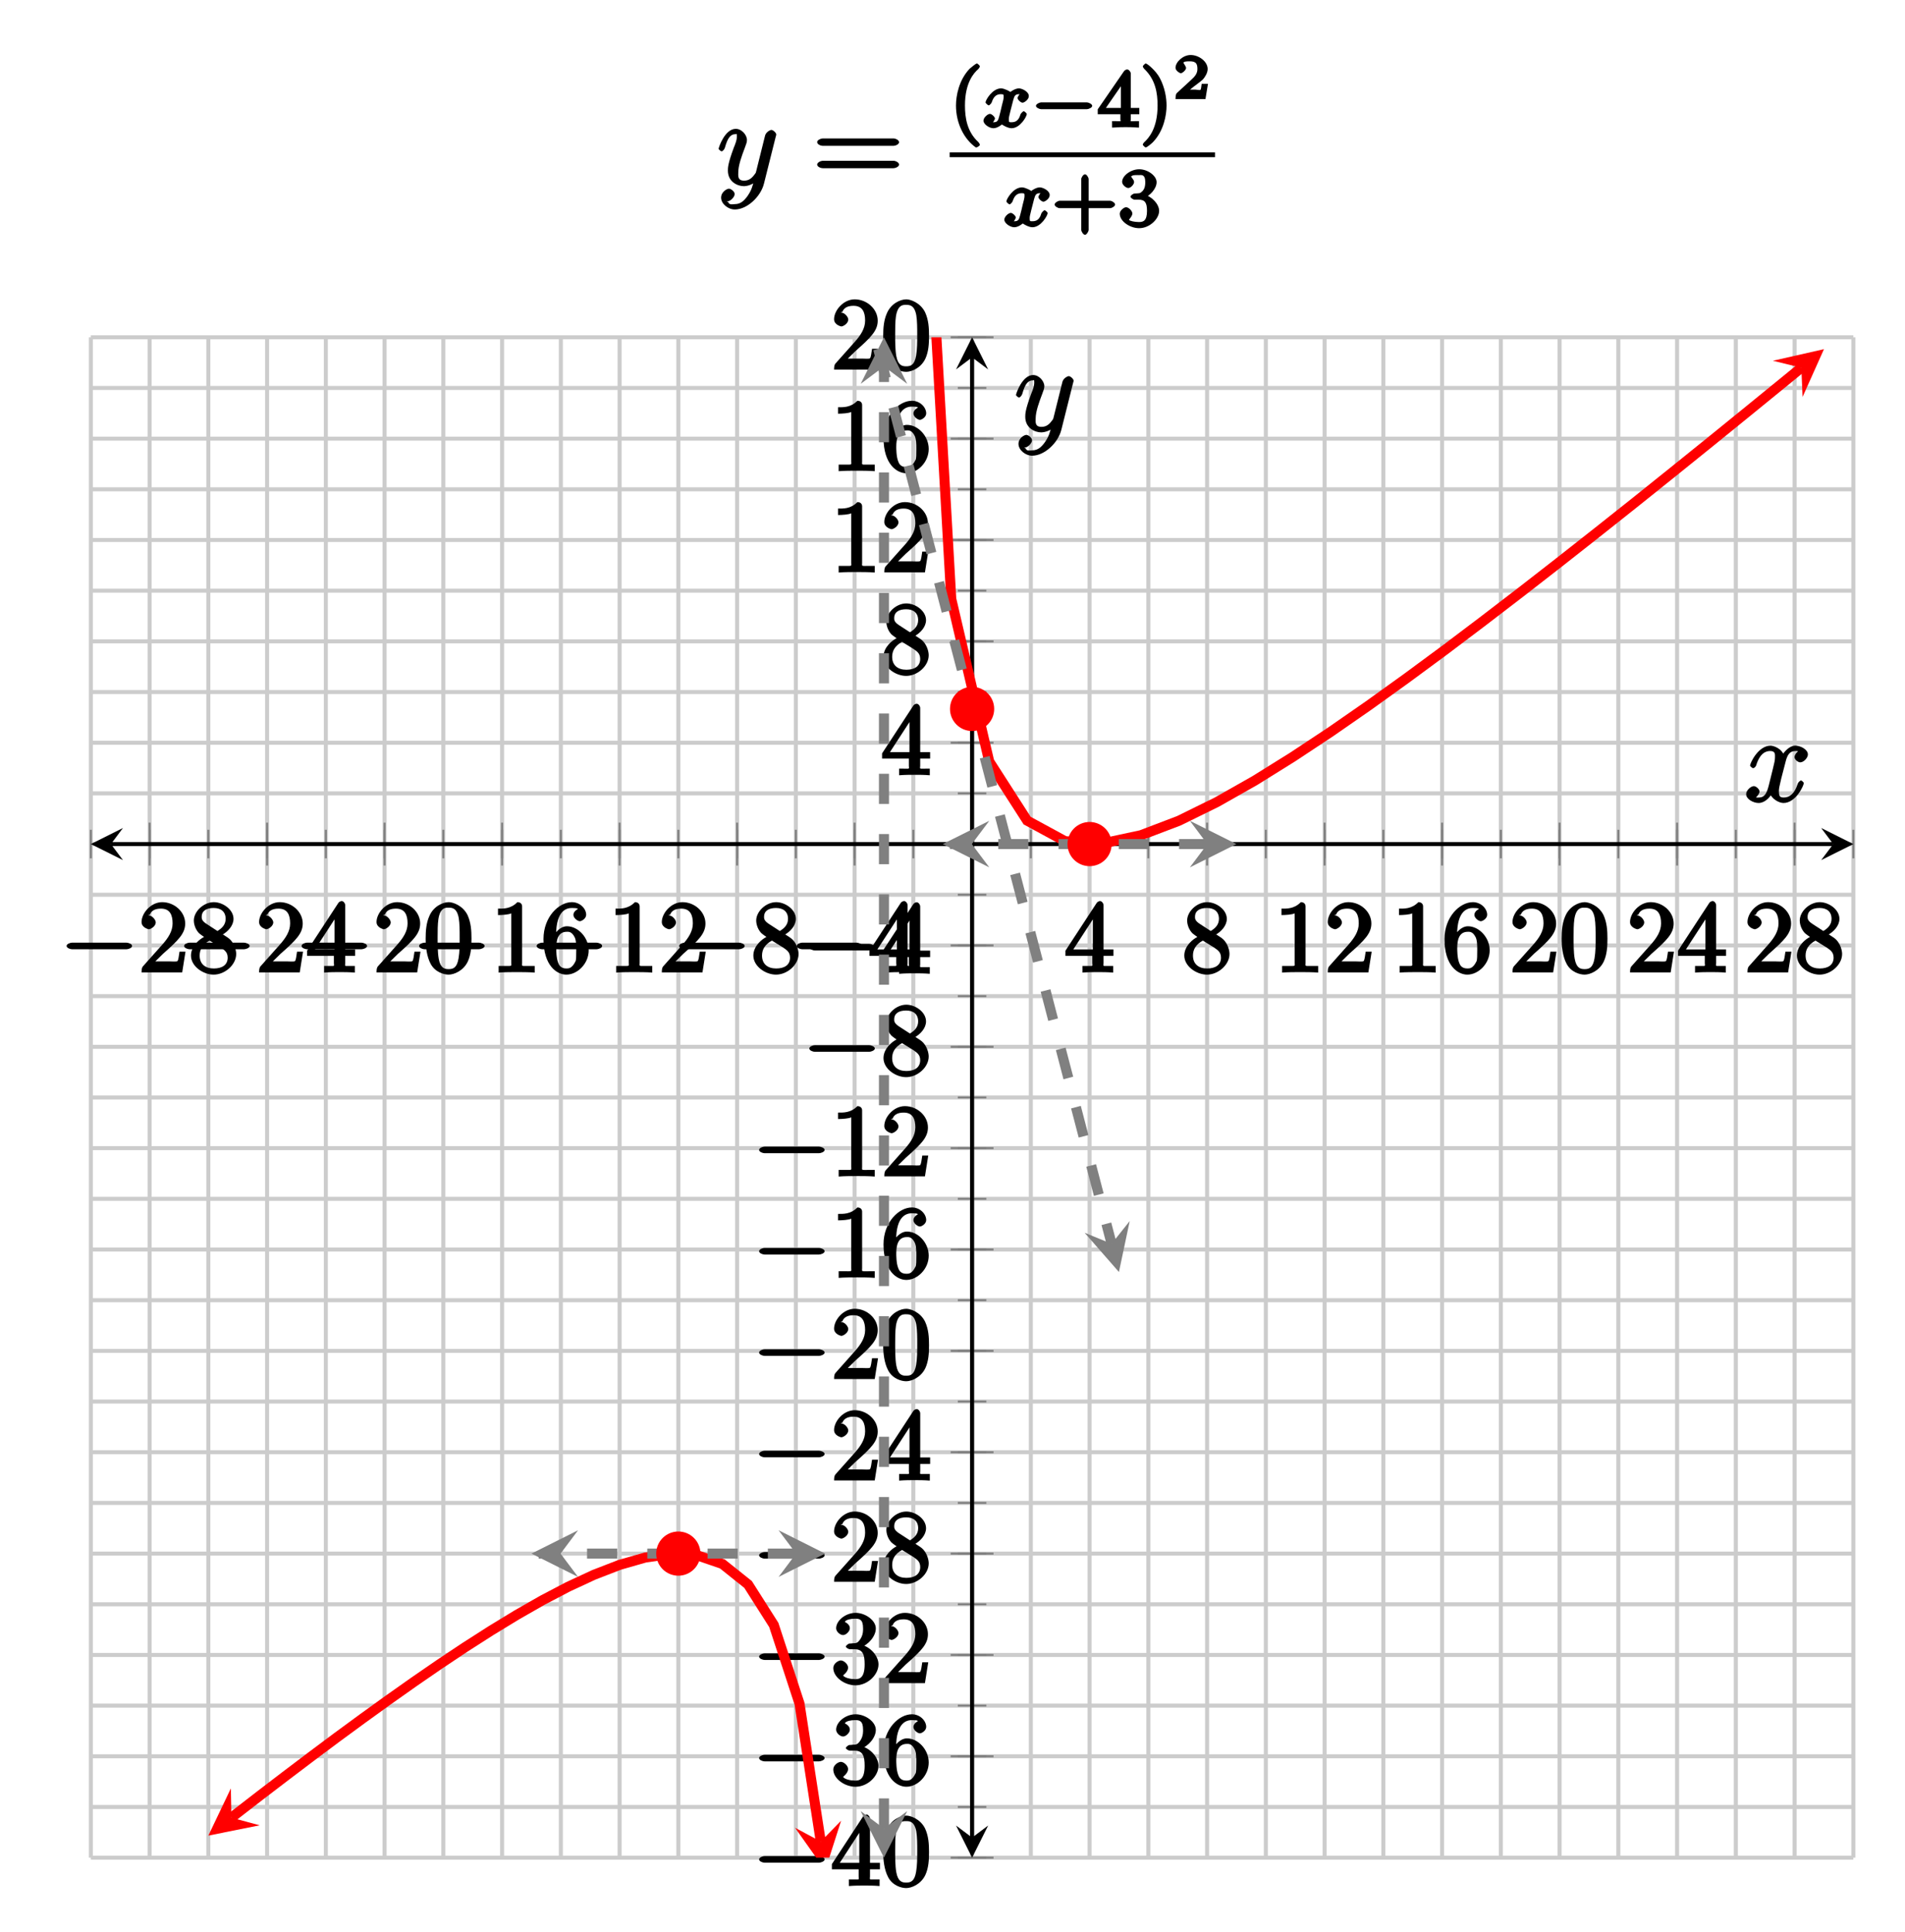<?xml version="1.0" encoding="UTF-8"?>
<svg xmlns="http://www.w3.org/2000/svg" xmlns:xlink="http://www.w3.org/1999/xlink" width="188.98pt" height="191.59pt" viewBox="0 0 188.98 191.59" version="1.1">
<defs>
<g>
<symbol overflow="visible" id="glyph0-0">
<path style="stroke:none;" d=""/>
</symbol>
<symbol overflow="visible" id="glyph0-1">
<path style="stroke:none;" d="M 6.562 -2.297 C 6.734 -2.297 7.125 -2.422 7.125 -2.625 C 7.125 -2.828 6.734 -2.953 6.562 -2.953 L 1.172 -2.953 C 1 -2.953 0.625 -2.828 0.625 -2.625 C 0.625 -2.422 1 -2.297 1.172 -2.297 Z M 6.562 -2.297 "/>
</symbol>
<symbol overflow="visible" id="glyph1-0">
<path style="stroke:none;" d=""/>
</symbol>
<symbol overflow="visible" id="glyph1-1">
<path style="stroke:none;" d="M 1.391 -0.812 L 2.438 -1.844 C 4 -3.219 4.641 -3.875 4.641 -4.859 C 4.641 -6 3.578 -6.969 2.359 -6.969 C 1.234 -6.969 0.312 -5.875 0.312 -5 C 0.312 -4.438 1 -4.281 1.031 -4.281 C 1.203 -4.281 1.719 -4.562 1.719 -4.969 C 1.719 -5.219 1.359 -5.656 1.016 -5.656 C 0.938 -5.656 0.922 -5.656 1.141 -5.734 C 1.281 -6.125 1.656 -6.328 2.234 -6.328 C 3.141 -6.328 3.391 -5.688 3.391 -4.859 C 3.391 -4.062 2.938 -3.406 2.391 -2.781 L 0.484 -0.641 C 0.375 -0.531 0.312 -0.406 0.312 0 L 4.344 0 L 4.672 -2.062 L 4.078 -2.062 C 4 -1.594 3.984 -1.281 3.875 -1.125 C 3.812 -1.047 3.281 -1.094 3.062 -1.094 L 1.266 -1.094 Z M 1.391 -0.812 "/>
</symbol>
<symbol overflow="visible" id="glyph1-2">
<path style="stroke:none;" d="M 1.75 -4.828 C 1.281 -5.141 1.297 -5.359 1.297 -5.516 C 1.297 -6.125 1.781 -6.391 2.484 -6.391 C 3.203 -6.391 3.672 -6.031 3.672 -5.312 C 3.672 -4.75 3.328 -4.391 2.859 -4.109 Z M 3.203 -3.656 C 3.922 -4.031 4.453 -4.656 4.453 -5.312 C 4.453 -6.234 3.406 -6.969 2.5 -6.969 C 1.5 -6.969 0.516 -6.062 0.516 -5.141 C 0.516 -4.953 0.578 -4.391 1 -3.922 C 1.109 -3.812 1.469 -3.562 1.531 -3.516 C 1.141 -3.328 0.234 -2.656 0.234 -1.672 C 0.234 -0.609 1.438 0.219 2.484 0.219 C 3.609 0.219 4.719 -0.766 4.719 -1.828 C 4.719 -2.188 4.562 -2.766 4.188 -3.188 C 4 -3.391 3.844 -3.484 3.406 -3.766 Z M 1.953 -3.234 L 3.188 -2.469 C 3.453 -2.266 3.875 -2.078 3.875 -1.469 C 3.875 -0.734 3.312 -0.391 2.5 -0.391 C 1.641 -0.391 1.094 -0.844 1.094 -1.672 C 1.094 -2.25 1.359 -2.766 2.078 -3.156 Z M 1.953 -3.234 "/>
</symbol>
<symbol overflow="visible" id="glyph1-3">
<path style="stroke:none;" d="M 2.75 -1.797 L 2.75 -0.938 C 2.75 -0.578 2.906 -0.641 2.172 -0.641 L 1.781 -0.641 L 1.781 0.016 C 2.375 -0.031 2.891 -0.031 3.312 -0.031 C 3.734 -0.031 4.25 -0.031 4.828 0.016 L 4.828 -0.641 L 4.453 -0.641 C 3.719 -0.641 3.875 -0.578 3.875 -0.938 L 3.875 -1.641 L 4.859 -1.641 L 4.859 -2.281 L 3.875 -2.281 L 3.875 -6.656 C 3.875 -6.844 3.703 -7.078 3.531 -7.078 C 3.453 -7.078 3.297 -7.031 3.203 -6.906 L 0.094 -2.156 L 0.094 -1.641 L 2.75 -1.641 Z M 2.984 -2.281 L 0.875 -2.281 L 3.109 -5.719 L 2.812 -5.828 L 2.812 -2.281 Z M 2.984 -2.281 "/>
</symbol>
<symbol overflow="visible" id="glyph1-4">
<path style="stroke:none;" d="M 4.75 -3.344 C 4.75 -4.141 4.703 -4.938 4.359 -5.688 C 3.891 -6.641 2.906 -6.969 2.5 -6.969 C 1.891 -6.969 0.984 -6.547 0.578 -5.609 C 0.266 -4.922 0.203 -4.141 0.203 -3.344 C 0.203 -2.609 0.297 -1.594 0.703 -0.844 C 1.141 -0.031 2 0.219 2.484 0.219 C 3.016 0.219 3.953 -0.156 4.391 -1.094 C 4.703 -1.781 4.75 -2.562 4.75 -3.344 Z M 2.484 -0.328 C 2.094 -0.328 1.672 -0.406 1.5 -1.359 C 1.391 -1.969 1.391 -2.875 1.391 -3.469 C 1.391 -4.109 1.391 -4.766 1.469 -5.297 C 1.656 -6.484 2.234 -6.422 2.484 -6.422 C 2.812 -6.422 3.297 -6.406 3.484 -5.406 C 3.578 -4.859 3.578 -4.094 3.578 -3.469 C 3.578 -2.719 3.578 -2.047 3.469 -1.406 C 3.312 -0.453 2.938 -0.328 2.484 -0.328 Z M 2.484 -0.328 "/>
</symbol>
<symbol overflow="visible" id="glyph1-5">
<path style="stroke:none;" d="M 3.094 -6.547 C 3.094 -6.781 2.938 -6.969 2.625 -6.969 C 1.953 -6.281 1.203 -6.328 0.703 -6.328 L 0.703 -5.688 C 1.094 -5.688 1.797 -5.734 2.016 -5.859 L 2.016 -0.953 C 2.016 -0.594 2.156 -0.641 1.266 -0.641 L 0.766 -0.641 L 0.766 0.016 C 1.297 -0.031 2.156 -0.031 2.562 -0.031 C 2.953 -0.031 3.828 -0.031 4.344 0.016 L 4.344 -0.641 L 3.859 -0.641 C 2.953 -0.641 3.094 -0.578 3.094 -0.953 Z M 3.094 -6.547 "/>
</symbol>
<symbol overflow="visible" id="glyph1-6">
<path style="stroke:none;" d="M 1.484 -3.422 L 1.484 -3.672 C 1.484 -6.188 2.547 -6.391 3.062 -6.391 C 3.297 -6.391 3.594 -6.375 3.625 -6.312 C 3.781 -6.312 3.203 -6.156 3.203 -5.703 C 3.203 -5.391 3.625 -5.078 3.844 -5.078 C 4 -5.078 4.469 -5.328 4.469 -5.719 C 4.469 -6.312 3.875 -6.969 3.047 -6.969 C 1.766 -6.969 0.234 -5.516 0.234 -3.312 C 0.234 -0.641 1.578 0.219 2.5 0.219 C 3.609 0.219 4.719 -0.875 4.719 -2.188 C 4.719 -3.453 3.672 -4.578 2.562 -4.578 C 1.891 -4.578 1.328 -3.906 1.141 -3.422 Z M 2.5 -0.391 C 1.875 -0.391 1.75 -0.812 1.688 -0.969 C 1.5 -1.438 1.5 -2.234 1.5 -2.406 C 1.5 -3.188 1.656 -4.031 2.547 -4.031 C 2.719 -4.031 3.047 -4.078 3.344 -3.453 L 3.297 -3.562 C 3.484 -3.203 3.484 -2.688 3.484 -2.203 C 3.484 -1.719 3.484 -1.219 3.406 -1.094 C 3.062 -0.391 2.734 -0.391 2.5 -0.391 Z M 2.5 -0.391 "/>
</symbol>
<symbol overflow="visible" id="glyph1-7">
<path style="stroke:none;" d="M 2.891 -3.516 C 3.703 -3.781 4.453 -4.641 4.453 -5.422 C 4.453 -6.234 3.406 -6.969 2.453 -6.969 C 1.453 -6.969 0.516 -6.203 0.516 -5.438 C 0.516 -5.109 0.906 -4.766 1.203 -4.766 C 1.5 -4.766 1.875 -5.141 1.875 -5.438 C 1.875 -5.938 1.234 -6.094 1.391 -6.094 C 1.516 -6.312 2.047 -6.391 2.406 -6.391 C 2.828 -6.391 3.188 -6.328 3.188 -5.438 C 3.188 -5.312 3.219 -4.859 2.953 -4.422 C 2.656 -3.938 2.453 -3.953 2.203 -3.953 C 2.125 -3.938 1.891 -3.922 1.812 -3.922 C 1.734 -3.906 1.484 -3.734 1.484 -3.625 C 1.484 -3.516 1.734 -3.359 1.906 -3.359 L 2.344 -3.359 C 3.156 -3.359 3.344 -2.844 3.344 -1.859 C 3.344 -0.516 2.844 -0.391 2.406 -0.391 C 1.969 -0.391 1.344 -0.516 1.203 -0.766 C 1.219 -0.766 1.703 -1.141 1.703 -1.531 C 1.703 -1.891 1.266 -2.25 0.984 -2.25 C 0.734 -2.25 0.234 -1.938 0.234 -1.5 C 0.234 -0.594 1.344 0.219 2.438 0.219 C 3.656 0.219 4.719 -0.844 4.719 -1.859 C 4.719 -2.688 3.922 -3.625 2.891 -3.844 Z M 2.891 -3.516 "/>
</symbol>
<symbol overflow="visible" id="glyph2-0">
<path style="stroke:none;" d=""/>
</symbol>
<symbol overflow="visible" id="glyph2-1">
<path style="stroke:none;" d="M 5.672 -5.172 C 5.281 -5.109 4.969 -4.656 4.969 -4.438 C 4.969 -4.141 5.359 -3.906 5.531 -3.906 C 5.891 -3.906 6.297 -4.359 6.297 -4.688 C 6.297 -5.188 5.562 -5.562 5.062 -5.562 C 4.344 -5.562 3.766 -4.703 3.656 -4.469 L 3.984 -4.469 C 3.703 -5.359 2.812 -5.562 2.594 -5.562 C 1.375 -5.562 0.562 -3.844 0.562 -3.578 C 0.562 -3.531 0.781 -3.328 0.859 -3.328 C 0.953 -3.328 1.094 -3.438 1.156 -3.578 C 1.562 -4.922 2.219 -5.031 2.562 -5.031 C 3.094 -5.031 3.031 -4.672 3.031 -4.391 C 3.031 -4.125 2.969 -3.844 2.828 -3.281 L 2.422 -1.641 C 2.234 -0.922 2.062 -0.422 1.422 -0.422 C 1.359 -0.422 1.172 -0.375 0.922 -0.531 L 0.812 -0.281 C 1.25 -0.359 1.5 -0.859 1.5 -1 C 1.5 -1.25 1.156 -1.547 0.938 -1.547 C 0.641 -1.547 0.172 -1.141 0.172 -0.75 C 0.172 -0.25 0.891 0.125 1.406 0.125 C 1.984 0.125 2.5 -0.375 2.75 -0.859 L 2.469 -0.969 C 2.672 -0.266 3.438 0.125 3.875 0.125 C 5.094 0.125 5.891 -1.594 5.891 -1.859 C 5.891 -1.906 5.688 -2.109 5.625 -2.109 C 5.516 -2.109 5.328 -1.906 5.297 -1.812 C 4.969 -0.75 4.453 -0.422 3.906 -0.422 C 3.484 -0.422 3.422 -0.578 3.422 -1.062 C 3.422 -1.328 3.469 -1.516 3.656 -2.312 L 4.078 -3.938 C 4.25 -4.656 4.5 -5.031 5.062 -5.031 C 5.078 -5.031 5.297 -5.062 5.547 -4.906 Z M 5.672 -5.172 "/>
</symbol>
<symbol overflow="visible" id="glyph2-2">
<path style="stroke:none;" d="M 3.031 1.094 C 2.703 1.547 2.359 1.906 1.766 1.906 C 1.625 1.906 1.203 2.031 1.109 1.703 C 0.906 1.641 0.969 1.641 0.984 1.641 C 1.344 1.641 1.75 1.188 1.75 0.906 C 1.75 0.641 1.359 0.375 1.188 0.375 C 0.984 0.375 0.406 0.688 0.406 1.266 C 0.406 1.875 1.094 2.438 1.766 2.438 C 2.969 2.438 4.328 1.188 4.656 -0.125 L 5.828 -4.797 C 5.844 -4.859 5.875 -4.922 5.875 -5 C 5.875 -5.172 5.562 -5.453 5.391 -5.453 C 5.281 -5.453 4.859 -5.25 4.766 -4.891 L 3.891 -1.375 C 3.828 -1.156 3.875 -1.25 3.781 -1.109 C 3.531 -0.781 3.266 -0.422 2.688 -0.422 C 2.016 -0.422 2.109 -0.922 2.109 -1.25 C 2.109 -1.922 2.438 -2.844 2.766 -3.703 C 2.891 -4.047 2.969 -4.219 2.969 -4.453 C 2.969 -4.953 2.453 -5.562 1.859 -5.562 C 0.766 -5.562 0.156 -3.688 0.156 -3.578 C 0.156 -3.531 0.375 -3.328 0.453 -3.328 C 0.562 -3.328 0.734 -3.531 0.781 -3.688 C 1.062 -4.703 1.359 -5.031 1.828 -5.031 C 1.938 -5.031 1.969 -5.172 1.969 -4.781 C 1.969 -4.469 1.844 -4.125 1.656 -3.672 C 1.078 -2.109 1.078 -1.703 1.078 -1.422 C 1.078 -0.281 2.062 0.125 2.656 0.125 C 3 0.125 3.531 -0.031 3.844 -0.344 L 3.688 -0.516 C 3.516 0.141 3.438 0.5 3.031 1.094 Z M 3.031 1.094 "/>
</symbol>
<symbol overflow="visible" id="glyph3-0">
<path style="stroke:none;" d=""/>
</symbol>
<symbol overflow="visible" id="glyph3-1">
<path style="stroke:none;" d="M 8.062 -3.875 C 8.234 -3.875 8.609 -4.016 8.609 -4.234 C 8.609 -4.453 8.25 -4.609 8.062 -4.609 L 1.031 -4.609 C 0.859 -4.609 0.484 -4.453 0.484 -4.25 C 0.484 -4.016 0.844 -3.875 1.031 -3.875 Z M 8.062 -1.656 C 8.234 -1.656 8.609 -1.797 8.609 -2.016 C 8.609 -2.234 8.25 -2.391 8.062 -2.391 L 1.031 -2.391 C 0.859 -2.391 0.484 -2.234 0.484 -2.016 C 0.484 -1.797 0.844 -1.656 1.031 -1.656 Z M 8.062 -1.656 "/>
</symbol>
<symbol overflow="visible" id="glyph4-0">
<path style="stroke:none;" d=""/>
</symbol>
<symbol overflow="visible" id="glyph4-1">
<path style="stroke:none;" d="M 2.656 1.984 C 2.719 1.984 3 1.812 3 1.719 C 3 1.688 2.938 1.547 2.828 1.438 C 1.734 0.422 1.516 -0.938 1.516 -2.172 C 1.516 -4.469 2.422 -5.422 2.828 -5.781 C 2.938 -5.891 3 -6.031 3 -6.062 C 3 -6.109 2.781 -6.344 2.703 -6.344 C 2.578 -6.344 2.047 -5.875 1.969 -5.812 C 0.906 -4.688 0.625 -3.125 0.625 -2.172 C 0.625 -0.391 1.438 1.172 2.594 1.984 Z M 2.656 1.984 "/>
</symbol>
<symbol overflow="visible" id="glyph4-2">
<path style="stroke:none;" d="M 3.328 -5.344 C 3.328 -5.5 3.141 -5.75 2.969 -5.75 C 2.875 -5.75 2.719 -5.688 2.641 -5.562 L 0.047 -1.797 L 0.047 -1.312 L 2.297 -1.312 L 2.297 -0.828 C 2.297 -0.531 2.469 -0.625 1.844 -0.625 L 1.469 -0.625 L 1.469 0.016 C 2.344 -0.031 2.359 -0.031 2.812 -0.031 C 3.266 -0.031 3.281 -0.031 4.141 0.016 L 4.141 -0.625 L 3.781 -0.625 C 3.156 -0.625 3.328 -0.531 3.328 -0.828 L 3.328 -1.312 L 4.172 -1.312 L 4.172 -1.938 L 3.328 -1.938 Z M 2.344 -4.688 L 2.344 -1.938 L 0.859 -1.938 L 2.672 -4.562 Z M 2.344 -4.688 "/>
</symbol>
<symbol overflow="visible" id="glyph4-3">
<path style="stroke:none;" d="M 2.641 -2.172 C 2.641 -2.938 2.469 -3.969 1.969 -4.906 C 1.578 -5.641 0.719 -6.344 0.578 -6.344 C 0.5 -6.344 0.281 -6.109 0.281 -6.062 C 0.281 -6.031 0.344 -5.891 0.438 -5.797 C 1.547 -4.734 1.75 -3.406 1.75 -2.172 C 1.75 0.109 0.859 1.062 0.453 1.438 C 0.344 1.531 0.281 1.672 0.281 1.719 C 0.281 1.75 0.5 1.984 0.578 1.984 C 0.703 1.984 1.234 1.531 1.297 1.453 C 2.359 0.344 2.641 -1.219 2.641 -2.172 Z M 2.641 -2.172 "/>
</symbol>
<symbol overflow="visible" id="glyph4-4">
<path style="stroke:none;" d="M 3.469 -1.812 L 5.812 -1.812 C 5.922 -1.812 6.281 -1.984 6.281 -2.172 C 6.281 -2.359 5.922 -2.547 5.812 -2.547 L 3.656 -2.547 L 3.656 -4.703 C 3.656 -4.828 3.469 -5.172 3.297 -5.172 C 3.109 -5.172 2.922 -4.828 2.922 -4.703 L 2.922 -2.547 L 0.75 -2.547 C 0.641 -2.547 0.281 -2.359 0.281 -2.172 C 0.281 -1.984 0.641 -1.812 0.75 -1.812 L 2.922 -1.812 L 2.922 0.359 C 2.922 0.469 3.109 0.828 3.297 0.828 C 3.469 0.828 3.656 0.469 3.656 0.359 L 3.656 -1.812 Z M 3.469 -1.812 "/>
</symbol>
<symbol overflow="visible" id="glyph4-5">
<path style="stroke:none;" d="M 2.016 -2.656 C 2.641 -2.656 2.859 -2.375 2.859 -1.547 C 2.859 -0.547 2.484 -0.438 2.062 -0.438 C 1.625 -0.438 1.141 -0.547 1.078 -0.656 C 1.031 -0.656 1.406 -1.016 1.406 -1.281 C 1.406 -1.531 1.047 -1.906 0.781 -1.906 C 0.578 -1.906 0.156 -1.578 0.156 -1.266 C 0.156 -0.516 1.156 0.172 2.078 0.172 C 3.125 0.172 4.062 -0.75 4.062 -1.547 C 4.062 -2.203 3.344 -3 2.531 -3.172 L 2.531 -2.812 C 3.156 -3.031 3.812 -3.75 3.812 -4.391 C 3.812 -5.031 2.922 -5.672 2.094 -5.672 C 1.234 -5.672 0.391 -5.016 0.391 -4.422 C 0.391 -4.125 0.781 -3.812 1 -3.812 C 1.25 -3.812 1.578 -4.172 1.578 -4.406 C 1.578 -4.688 1.141 -4.984 1.328 -4.984 C 1.438 -5.125 1.922 -5.094 2.062 -5.094 C 2.266 -5.094 2.688 -5.219 2.688 -4.391 C 2.688 -3.828 2.516 -3.625 2.406 -3.5 C 2.156 -3.25 2.109 -3.297 1.625 -3.266 C 1.469 -3.25 1.219 -3.062 1.219 -2.953 C 1.219 -2.844 1.484 -2.656 1.625 -2.656 Z M 2.016 -2.656 "/>
</symbol>
<symbol overflow="visible" id="glyph5-0">
<path style="stroke:none;" d=""/>
</symbol>
<symbol overflow="visible" id="glyph5-1">
<path style="stroke:none;" d="M 4 -3.547 C 3.641 -3.453 3.438 -2.969 3.438 -2.938 C 3.438 -2.75 3.766 -2.453 3.938 -2.453 C 4.109 -2.453 4.562 -2.766 4.562 -3.109 C 4.562 -3.562 3.875 -3.875 3.578 -3.875 C 3.219 -3.875 2.766 -3.562 2.734 -3.516 C 2.734 -3.547 2.141 -3.875 1.812 -3.875 C 0.938 -3.875 0.266 -2.703 0.266 -2.484 C 0.266 -2.406 0.516 -2.188 0.578 -2.188 C 0.672 -2.188 0.875 -2.422 0.891 -2.516 C 1.078 -3.094 1.375 -3.297 1.781 -3.297 C 2.094 -3.297 2.062 -3.25 2.062 -2.969 C 2.062 -2.812 1.953 -2.438 1.891 -2.188 C 1.844 -1.953 1.672 -1.25 1.625 -1.094 C 1.516 -0.656 1.422 -0.516 1.062 -0.516 C 1.031 -0.516 0.953 -0.453 0.781 -0.562 L 0.656 -0.25 C 1.016 -0.344 1.203 -0.859 1.203 -0.875 C 1.203 -1.047 0.875 -1.344 0.703 -1.344 C 0.484 -1.344 0.062 -0.984 0.062 -0.672 C 0.062 -0.312 0.641 0.078 1.047 0.078 C 1.469 0.078 1.891 -0.297 1.891 -0.297 C 1.891 -0.281 2.453 0.078 2.844 0.078 C 3.703 0.078 4.359 -1.094 4.359 -1.328 C 4.359 -1.406 4.125 -1.609 4.062 -1.609 C 3.969 -1.609 3.766 -1.375 3.734 -1.297 C 3.578 -0.75 3.312 -0.516 2.859 -0.516 C 2.594 -0.516 2.578 -0.5 2.578 -0.844 C 2.578 -1 2.625 -1.172 2.734 -1.625 C 2.797 -1.859 2.969 -2.562 3.016 -2.719 C 3.125 -3.125 3.219 -3.297 3.578 -3.297 C 3.625 -3.297 3.688 -3.344 3.859 -3.234 Z M 4 -3.547 "/>
</symbol>
<symbol overflow="visible" id="glyph6-0">
<path style="stroke:none;" d=""/>
</symbol>
<symbol overflow="visible" id="glyph6-1">
<path style="stroke:none;" d="M 5.562 -1.812 C 5.703 -1.812 6.078 -1.953 6.078 -2.141 C 6.078 -2.328 5.703 -2.484 5.562 -2.484 L 1 -2.484 C 0.875 -2.484 0.5 -2.328 0.5 -2.141 C 0.5 -1.953 0.875 -1.812 1 -1.812 Z M 5.562 -1.812 "/>
</symbol>
<symbol overflow="visible" id="glyph7-0">
<path style="stroke:none;" d=""/>
</symbol>
<symbol overflow="visible" id="glyph7-1">
<path style="stroke:none;" d="M 3.219 -1.516 L 2.828 -1.516 C 2.781 -1.234 2.781 -0.969 2.688 -0.906 C 2.656 -0.875 2.312 -0.938 2.219 -0.938 L 1.109 -0.938 L 1.25 -0.594 L 2.016 -1.219 C 2.219 -1.375 2.75 -1.766 2.938 -1.938 C 3.109 -2.125 3.422 -2.562 3.422 -2.984 C 3.422 -3.734 2.547 -4.375 1.734 -4.375 C 0.969 -4.375 0.234 -3.672 0.234 -3.109 C 0.234 -2.797 0.688 -2.562 0.75 -2.562 C 0.906 -2.562 1.281 -2.875 1.281 -3.094 C 1.281 -3.219 1 -3.609 1.016 -3.609 C 1.078 -3.719 1.234 -3.75 1.656 -3.75 C 2.281 -3.75 2.406 -3.484 2.406 -2.984 C 2.406 -2.562 2.188 -2.266 1.766 -1.891 L 0.359 -0.594 C 0.297 -0.531 0.234 -0.391 0.234 0 L 3.203 0 L 3.453 -1.516 Z M 3.219 -1.516 "/>
</symbol>
</g>
<clipPath id="clip1">
  <path d="M 9.012 140 L 96 140 L 96 184.254 L 9.012 184.254 Z M 9.012 140 "/>
</clipPath>
<clipPath id="clip2">
  <path d="M 78 180 L 84 180 L 84 184.254 L 78 184.254 Z M 78 180 "/>
</clipPath>
<clipPath id="clip3">
  <path d="M 76 33.453 L 183.855 33.453 L 183.855 98 L 76 98 Z M 76 33.453 "/>
</clipPath>
<clipPath id="clip4">
  <path d="M 85 179 L 90 179 L 90 184.254 L 85 184.254 Z M 85 179 "/>
</clipPath>
<clipPath id="clip5">
  <path d="M 85 33.453 L 90 33.453 L 90 39 L 85 39 Z M 85 33.453 "/>
</clipPath>
<clipPath id="clip6">
  <path d="M 68 33.453 L 125 33.453 L 125 138 L 68 138 Z M 68 33.453 "/>
</clipPath>
</defs>
<g id="surface1">
<path style="fill:none;stroke-width:0.399;stroke-linecap:butt;stroke-linejoin:miter;stroke:rgb(79.999%,79.999%,79.999%);stroke-opacity:1;stroke-miterlimit:10;" d="M 0.002 1.256 L 0.002 152.057 M 5.83 1.256 L 5.83 152.057 M 11.658 1.256 L 11.658 152.057 M 17.486 1.256 L 17.486 152.057 M 23.314 1.256 L 23.314 152.057 M 29.142 1.256 L 29.142 152.057 M 34.97 1.256 L 34.97 152.057 M 40.799 1.256 L 40.799 152.057 M 46.627 1.256 L 46.627 152.057 M 52.455 1.256 L 52.455 152.057 M 58.283 1.256 L 58.283 152.057 M 64.111 1.256 L 64.111 152.057 M 69.939 1.256 L 69.939 152.057 M 75.767 1.256 L 75.767 152.057 M 81.595 1.256 L 81.595 152.057 M 87.424 1.256 L 87.424 152.057 M 93.252 1.256 L 93.252 152.057 M 99.08 1.256 L 99.08 152.057 M 104.908 1.256 L 104.908 152.057 M 110.736 1.256 L 110.736 152.057 M 116.564 1.256 L 116.564 152.057 M 122.392 1.256 L 122.392 152.057 M 128.22 1.256 L 128.22 152.057 M 134.049 1.256 L 134.049 152.057 M 139.877 1.256 L 139.877 152.057 M 145.705 1.256 L 145.705 152.057 M 151.533 1.256 L 151.533 152.057 M 157.361 1.256 L 157.361 152.057 M 163.189 1.256 L 163.189 152.057 M 169.017 1.256 L 169.017 152.057 M 174.845 1.256 L 174.845 152.057 " transform="matrix(1,0,0,-1,9.01,185.51)"/>
<path style="fill:none;stroke-width:0.399;stroke-linecap:butt;stroke-linejoin:miter;stroke:rgb(79.999%,79.999%,79.999%);stroke-opacity:1;stroke-miterlimit:10;" d="M 0.002 1.256 L 174.845 1.256 M 0.002 6.283 L 174.845 6.283 M 0.002 11.311 L 174.845 11.311 M 0.002 16.338 L 174.845 16.338 M 0.002 21.362 L 174.845 21.362 M 0.002 26.389 L 174.845 26.389 M 0.002 31.416 L 174.845 31.416 M 0.002 36.444 L 174.845 36.444 M 0.002 41.471 L 174.845 41.471 M 0.002 46.498 L 174.845 46.498 M 0.002 51.522 L 174.845 51.522 M 0.002 56.549 L 174.845 56.549 M 0.002 61.576 L 174.845 61.576 M 0.002 66.604 L 174.845 66.604 M 0.002 71.631 L 174.845 71.631 M 0.002 76.658 L 174.845 76.658 M 0.002 81.682 L 174.845 81.682 M 0.002 86.709 L 174.845 86.709 M 0.002 91.737 L 174.845 91.737 M 0.002 96.764 L 174.845 96.764 M 0.002 101.791 L 174.845 101.791 M 0.002 106.819 L 174.845 106.819 M 0.002 111.842 L 174.845 111.842 M 0.002 116.869 L 174.845 116.869 M 0.002 121.897 L 174.845 121.897 M 0.002 126.924 L 174.845 126.924 M 0.002 131.951 L 174.845 131.951 M 0.002 136.979 L 174.845 136.979 M 0.002 142.002 L 174.845 142.002 M 0.002 147.03 L 174.845 147.03 M 0.002 152.057 L 174.845 152.057 " transform="matrix(1,0,0,-1,9.01,185.51)"/>
<path style="fill:none;stroke-width:0.199;stroke-linecap:butt;stroke-linejoin:miter;stroke:rgb(50%,50%,50%);stroke-opacity:1;stroke-miterlimit:10;" d="M 0.002 100.373 L 0.002 103.209 M 5.83 100.373 L 5.83 103.209 M 11.658 100.373 L 11.658 103.209 M 17.486 100.373 L 17.486 103.209 M 23.314 100.373 L 23.314 103.209 M 29.142 100.373 L 29.142 103.209 M 34.97 100.373 L 34.97 103.209 M 40.799 100.373 L 40.799 103.209 M 46.627 100.373 L 46.627 103.209 M 52.455 100.373 L 52.455 103.209 M 58.283 100.373 L 58.283 103.209 M 64.111 100.373 L 64.111 103.209 M 69.939 100.373 L 69.939 103.209 M 75.767 100.373 L 75.767 103.209 M 81.595 100.373 L 81.595 103.209 M 87.424 100.373 L 87.424 103.209 M 93.252 100.373 L 93.252 103.209 M 99.08 100.373 L 99.08 103.209 M 104.908 100.373 L 104.908 103.209 M 110.736 100.373 L 110.736 103.209 M 116.564 100.373 L 116.564 103.209 M 122.392 100.373 L 122.392 103.209 M 128.22 100.373 L 128.22 103.209 M 134.049 100.373 L 134.049 103.209 M 139.877 100.373 L 139.877 103.209 M 145.705 100.373 L 145.705 103.209 M 151.533 100.373 L 151.533 103.209 M 157.361 100.373 L 157.361 103.209 M 163.189 100.373 L 163.189 103.209 M 169.017 100.373 L 169.017 103.209 M 174.845 100.373 L 174.845 103.209 " transform="matrix(1,0,0,-1,9.01,185.51)"/>
<path style="fill:none;stroke-width:0.199;stroke-linecap:butt;stroke-linejoin:miter;stroke:rgb(50%,50%,50%);stroke-opacity:1;stroke-miterlimit:10;" d="M 5.83 99.662 L 5.83 103.916 M 17.486 99.662 L 17.486 103.916 M 29.142 99.662 L 29.142 103.916 M 40.799 99.662 L 40.799 103.916 M 52.455 99.662 L 52.455 103.916 M 64.111 99.662 L 64.111 103.916 M 75.767 99.662 L 75.767 103.916 M 99.08 99.662 L 99.08 103.916 M 110.736 99.662 L 110.736 103.916 M 122.392 99.662 L 122.392 103.916 M 134.049 99.662 L 134.049 103.916 M 145.705 99.662 L 145.705 103.916 M 157.361 99.662 L 157.361 103.916 M 169.017 99.662 L 169.017 103.916 " transform="matrix(1,0,0,-1,9.01,185.51)"/>
<path style="fill:none;stroke-width:0.199;stroke-linecap:butt;stroke-linejoin:miter;stroke:rgb(50%,50%,50%);stroke-opacity:1;stroke-miterlimit:10;" d="M 86.006 1.256 L 88.838 1.256 M 86.006 6.283 L 88.838 6.283 M 86.006 11.311 L 88.838 11.311 M 86.006 16.338 L 88.838 16.338 M 86.006 21.362 L 88.838 21.362 M 86.006 26.389 L 88.838 26.389 M 86.006 31.416 L 88.838 31.416 M 86.006 36.444 L 88.838 36.444 M 86.006 41.471 L 88.838 41.471 M 86.006 46.498 L 88.838 46.498 M 86.006 51.522 L 88.838 51.522 M 86.006 56.549 L 88.838 56.549 M 86.006 61.576 L 88.838 61.576 M 86.006 66.604 L 88.838 66.604 M 86.006 71.631 L 88.838 71.631 M 86.006 76.658 L 88.838 76.658 M 86.006 81.682 L 88.838 81.682 M 86.006 86.709 L 88.838 86.709 M 86.006 91.737 L 88.838 91.737 M 86.006 96.764 L 88.838 96.764 M 86.006 101.791 L 88.838 101.791 M 86.006 106.819 L 88.838 106.819 M 86.006 111.842 L 88.838 111.842 M 86.006 116.869 L 88.838 116.869 M 86.006 121.897 L 88.838 121.897 M 86.006 126.924 L 88.838 126.924 M 86.006 131.951 L 88.838 131.951 M 86.006 136.979 L 88.838 136.979 M 86.006 142.002 L 88.838 142.002 M 86.006 147.03 L 88.838 147.03 M 86.006 152.057 L 88.838 152.057 " transform="matrix(1,0,0,-1,9.01,185.51)"/>
<path style="fill:none;stroke-width:0.199;stroke-linecap:butt;stroke-linejoin:miter;stroke:rgb(50%,50%,50%);stroke-opacity:1;stroke-miterlimit:10;" d="M 85.295 1.256 L 89.549 1.256 M 85.295 11.311 L 89.549 11.311 M 85.295 21.362 L 89.549 21.362 M 85.295 31.416 L 89.549 31.416 M 85.295 41.471 L 89.549 41.471 M 85.295 51.522 L 89.549 51.522 M 85.295 61.576 L 89.549 61.576 M 85.295 71.631 L 89.549 71.631 M 85.295 81.682 L 89.549 81.682 M 85.295 91.737 L 89.549 91.737 M 85.295 111.842 L 89.549 111.842 M 85.295 121.897 L 89.549 121.897 M 85.295 131.951 L 89.549 131.951 M 85.295 142.002 L 89.549 142.002 M 85.295 152.057 L 89.549 152.057 " transform="matrix(1,0,0,-1,9.01,185.51)"/>
<path style="fill:none;stroke-width:0.399;stroke-linecap:butt;stroke-linejoin:miter;stroke:rgb(0%,0%,0%);stroke-opacity:1;stroke-miterlimit:10;" d="M 1.994 101.791 L 172.853 101.791 " transform="matrix(1,0,0,-1,9.01,185.51)"/>
<path style=" stroke:none;fill-rule:nonzero;fill:rgb(0%,0%,0%);fill-opacity:1;" d="M 9.012 83.719 L 12.199 85.312 L 11.004 83.719 L 12.199 82.125 "/>
<path style=" stroke:none;fill-rule:nonzero;fill:rgb(0%,0%,0%);fill-opacity:1;" d="M 183.855 83.719 L 180.664 82.125 L 181.863 83.719 L 180.664 85.312 "/>
<path style="fill:none;stroke-width:0.399;stroke-linecap:butt;stroke-linejoin:miter;stroke:rgb(0%,0%,0%);stroke-opacity:1;stroke-miterlimit:10;" d="M 87.424 3.248 L 87.424 150.065 " transform="matrix(1,0,0,-1,9.01,185.51)"/>
<path style=" stroke:none;fill-rule:nonzero;fill:rgb(0%,0%,0%);fill-opacity:1;" d="M 96.434 184.254 L 98.027 181.066 L 96.434 182.262 L 94.84 181.066 "/>
<path style=" stroke:none;fill-rule:nonzero;fill:rgb(0%,0%,0%);fill-opacity:1;" d="M 96.434 33.453 L 94.84 36.641 L 96.434 35.445 L 98.027 36.641 "/>
<g style="fill:rgb(0%,0%,0%);fill-opacity:1;">
  <use xlink:href="#glyph0-1" x="5.98" y="96.45"/>
</g>
<g style="fill:rgb(0%,0%,0%);fill-opacity:1;">
  <use xlink:href="#glyph1-1" x="13.73" y="96.45"/>
  <use xlink:href="#glyph1-2" x="18.712" y="96.45"/>
</g>
<g style="fill:rgb(0%,0%,0%);fill-opacity:1;">
  <use xlink:href="#glyph0-1" x="17.64" y="96.45"/>
</g>
<g style="fill:rgb(0%,0%,0%);fill-opacity:1;">
  <use xlink:href="#glyph1-1" x="25.39" y="96.45"/>
  <use xlink:href="#glyph1-3" x="30.372" y="96.45"/>
</g>
<g style="fill:rgb(0%,0%,0%);fill-opacity:1;">
  <use xlink:href="#glyph0-1" x="29.29" y="96.45"/>
</g>
<g style="fill:rgb(0%,0%,0%);fill-opacity:1;">
  <use xlink:href="#glyph1-1" x="37.04" y="96.45"/>
  <use xlink:href="#glyph1-4" x="42.022" y="96.45"/>
</g>
<g style="fill:rgb(0%,0%,0%);fill-opacity:1;">
  <use xlink:href="#glyph0-1" x="40.95" y="96.45"/>
</g>
<g style="fill:rgb(0%,0%,0%);fill-opacity:1;">
  <use xlink:href="#glyph1-5" x="48.7" y="96.45"/>
  <use xlink:href="#glyph1-6" x="53.681" y="96.45"/>
</g>
<g style="fill:rgb(0%,0%,0%);fill-opacity:1;">
  <use xlink:href="#glyph0-1" x="52.61" y="96.45"/>
</g>
<g style="fill:rgb(0%,0%,0%);fill-opacity:1;">
  <use xlink:href="#glyph1-5" x="60.36" y="96.45"/>
  <use xlink:href="#glyph1-1" x="65.341" y="96.45"/>
</g>
<g style="fill:rgb(0%,0%,0%);fill-opacity:1;">
  <use xlink:href="#glyph0-1" x="66.75" y="96.45"/>
</g>
<g style="fill:rgb(0%,0%,0%);fill-opacity:1;">
  <use xlink:href="#glyph1-2" x="74.5" y="96.45"/>
</g>
<g style="fill:rgb(0%,0%,0%);fill-opacity:1;">
  <use xlink:href="#glyph0-1" x="78.41" y="96.45"/>
</g>
<g style="fill:rgb(0%,0%,0%);fill-opacity:1;">
  <use xlink:href="#glyph1-3" x="86.16" y="96.45"/>
</g>
<g style="fill:rgb(0%,0%,0%);fill-opacity:1;">
  <use xlink:href="#glyph1-3" x="105.6" y="96.45"/>
</g>
<g style="fill:rgb(0%,0%,0%);fill-opacity:1;">
  <use xlink:href="#glyph1-2" x="117.25" y="96.45"/>
</g>
<g style="fill:rgb(0%,0%,0%);fill-opacity:1;">
  <use xlink:href="#glyph1-5" x="126.42" y="96.45"/>
  <use xlink:href="#glyph1-1" x="131.401" y="96.45"/>
</g>
<g style="fill:rgb(0%,0%,0%);fill-opacity:1;">
  <use xlink:href="#glyph1-5" x="138.08" y="96.45"/>
  <use xlink:href="#glyph1-6" x="143.061" y="96.45"/>
</g>
<g style="fill:rgb(0%,0%,0%);fill-opacity:1;">
  <use xlink:href="#glyph1-1" x="149.73" y="96.45"/>
  <use xlink:href="#glyph1-4" x="154.712" y="96.45"/>
</g>
<g style="fill:rgb(0%,0%,0%);fill-opacity:1;">
  <use xlink:href="#glyph1-1" x="161.39" y="96.45"/>
  <use xlink:href="#glyph1-3" x="166.371" y="96.45"/>
</g>
<g style="fill:rgb(0%,0%,0%);fill-opacity:1;">
  <use xlink:href="#glyph1-1" x="173.04" y="96.45"/>
  <use xlink:href="#glyph1-2" x="178.022" y="96.45"/>
</g>
<g style="fill:rgb(0%,0%,0%);fill-opacity:1;">
  <use xlink:href="#glyph0-1" x="74.68" y="187.05"/>
</g>
<g style="fill:rgb(0%,0%,0%);fill-opacity:1;">
  <use xlink:href="#glyph1-3" x="82.43" y="187.05"/>
  <use xlink:href="#glyph1-4" x="87.412" y="187.05"/>
</g>
<g style="fill:rgb(0%,0%,0%);fill-opacity:1;">
  <use xlink:href="#glyph0-1" x="74.68" y="177"/>
</g>
<g style="fill:rgb(0%,0%,0%);fill-opacity:1;">
  <use xlink:href="#glyph1-7" x="82.43" y="177"/>
  <use xlink:href="#glyph1-6" x="87.412" y="177"/>
</g>
<g style="fill:rgb(0%,0%,0%);fill-opacity:1;">
  <use xlink:href="#glyph0-1" x="74.68" y="166.94"/>
</g>
<g style="fill:rgb(0%,0%,0%);fill-opacity:1;">
  <use xlink:href="#glyph1-7" x="82.43" y="166.94"/>
  <use xlink:href="#glyph1-1" x="87.412" y="166.94"/>
</g>
<g style="fill:rgb(0%,0%,0%);fill-opacity:1;">
  <use xlink:href="#glyph0-1" x="74.68" y="156.89"/>
</g>
<g style="fill:rgb(0%,0%,0%);fill-opacity:1;">
  <use xlink:href="#glyph1-1" x="82.43" y="156.89"/>
  <use xlink:href="#glyph1-2" x="87.412" y="156.89"/>
</g>
<g style="fill:rgb(0%,0%,0%);fill-opacity:1;">
  <use xlink:href="#glyph0-1" x="74.68" y="146.84"/>
</g>
<g style="fill:rgb(0%,0%,0%);fill-opacity:1;">
  <use xlink:href="#glyph1-1" x="82.43" y="146.84"/>
  <use xlink:href="#glyph1-3" x="87.412" y="146.84"/>
</g>
<g style="fill:rgb(0%,0%,0%);fill-opacity:1;">
  <use xlink:href="#glyph0-1" x="74.68" y="136.78"/>
</g>
<g style="fill:rgb(0%,0%,0%);fill-opacity:1;">
  <use xlink:href="#glyph1-1" x="82.43" y="136.78"/>
  <use xlink:href="#glyph1-4" x="87.412" y="136.78"/>
</g>
<g style="fill:rgb(0%,0%,0%);fill-opacity:1;">
  <use xlink:href="#glyph0-1" x="74.68" y="126.73"/>
</g>
<g style="fill:rgb(0%,0%,0%);fill-opacity:1;">
  <use xlink:href="#glyph1-5" x="82.43" y="126.73"/>
  <use xlink:href="#glyph1-6" x="87.412" y="126.73"/>
</g>
<g style="fill:rgb(0%,0%,0%);fill-opacity:1;">
  <use xlink:href="#glyph0-1" x="74.68" y="116.68"/>
</g>
<g style="fill:rgb(0%,0%,0%);fill-opacity:1;">
  <use xlink:href="#glyph1-5" x="82.43" y="116.68"/>
  <use xlink:href="#glyph1-1" x="87.412" y="116.68"/>
</g>
<g style="fill:rgb(0%,0%,0%);fill-opacity:1;">
  <use xlink:href="#glyph0-1" x="79.66" y="106.62"/>
</g>
<g style="fill:rgb(0%,0%,0%);fill-opacity:1;">
  <use xlink:href="#glyph1-2" x="87.41" y="106.62"/>
</g>
<g style="fill:rgb(0%,0%,0%);fill-opacity:1;">
  <use xlink:href="#glyph0-1" x="79.66" y="96.57"/>
</g>
<g style="fill:rgb(0%,0%,0%);fill-opacity:1;">
  <use xlink:href="#glyph1-3" x="87.41" y="96.57"/>
</g>
<g style="fill:rgb(0%,0%,0%);fill-opacity:1;">
  <use xlink:href="#glyph1-3" x="87.41" y="76.88"/>
</g>
<g style="fill:rgb(0%,0%,0%);fill-opacity:1;">
  <use xlink:href="#glyph1-2" x="87.41" y="66.82"/>
</g>
<g style="fill:rgb(0%,0%,0%);fill-opacity:1;">
  <use xlink:href="#glyph1-5" x="82.43" y="56.77"/>
  <use xlink:href="#glyph1-1" x="87.412" y="56.77"/>
</g>
<g style="fill:rgb(0%,0%,0%);fill-opacity:1;">
  <use xlink:href="#glyph1-5" x="82.43" y="46.72"/>
  <use xlink:href="#glyph1-6" x="87.412" y="46.72"/>
</g>
<g style="fill:rgb(0%,0%,0%);fill-opacity:1;">
  <use xlink:href="#glyph1-1" x="82.43" y="36.66"/>
  <use xlink:href="#glyph1-4" x="87.412" y="36.66"/>
</g>
<g clip-path="url(#clip1)" clip-rule="nonzero">
<path style="fill:none;stroke-width:0.996;stroke-linecap:butt;stroke-linejoin:miter;stroke:rgb(100%,0%,0%);stroke-opacity:1;stroke-miterlimit:10;" d="M 13.947 5.225 L 14.205 5.428 L 16.756 7.401 L 19.306 9.35 L 21.857 11.28 L 24.404 13.182 L 26.955 15.053 L 29.506 16.893 L 32.056 18.694 L 34.603 20.448 L 37.154 22.147 L 39.705 23.78 L 42.256 25.334 L 44.803 26.791 L 47.353 28.127 L 49.904 29.311 L 52.455 30.299 L 55.002 31.026 L 57.553 31.393 L 60.103 31.264 L 62.654 30.389 L 65.201 28.354 L 67.752 24.338 L 70.302 16.541 L 72.412 2.858 " transform="matrix(1,0,0,-1,9.01,185.51)"/>
</g>
<path style=" stroke:none;fill-rule:nonzero;fill:rgb(100%,0%,0%);fill-opacity:1;" d="M 20.668 182.066 L 25.758 181.043 L 22.957 180.285 L 22.902 177.383 "/>
<g clip-path="url(#clip2)" clip-rule="nonzero">
<path style=" stroke:none;fill-rule:nonzero;fill:rgb(100%,0%,0%);fill-opacity:1;" d="M 81.863 185.512 L 83.441 180.586 L 81.422 182.652 L 78.871 181.289 "/>
</g>
<g clip-path="url(#clip3)" clip-rule="nonzero">
<path style="fill:none;stroke-width:0.996;stroke-linecap:butt;stroke-linejoin:miter;stroke:rgb(100%,0%,0%);stroke-opacity:1;stroke-miterlimit:10;" d="M 81.76 189.385 L 85.357 126.104 L 89.123 109.979 L 92.885 104.119 L 96.65 102.073 L 100.412 101.862 L 104.177 102.67 L 107.943 104.104 L 111.705 105.955 L 115.47 108.088 L 119.232 110.432 L 122.998 112.924 L 126.763 115.537 L 130.525 118.24 L 134.291 121.018 L 138.053 123.858 L 141.818 126.744 L 145.58 129.67 L 149.345 132.631 L 153.111 135.619 L 156.873 138.635 L 160.638 141.67 L 164.4 144.725 L 168.166 147.795 L 169.685 149.037 " transform="matrix(1,0,0,-1,9.01,185.51)"/>
</g>
<path style=" stroke:none;fill-rule:nonzero;fill:rgb(100%,0%,0%);fill-opacity:1;" d="M 180.941 34.633 L 175.875 35.781 L 178.695 36.473 L 178.82 39.371 "/>
<path style="fill:none;stroke-width:0.996;stroke-linecap:butt;stroke-linejoin:miter;stroke:rgb(50%,50%,50%);stroke-opacity:1;stroke-dasharray:2.989,2.989;stroke-miterlimit:10;" d="M 78.681 4.147 L 78.681 149.166 " transform="matrix(1,0,0,-1,9.01,185.51)"/>
<g clip-path="url(#clip4)" clip-rule="nonzero">
<path style=" stroke:none;fill-rule:nonzero;fill:rgb(50%,50%,50%);fill-opacity:1;" d="M 87.691 184.254 L 90 179.633 L 87.691 181.363 L 85.379 179.633 "/>
</g>
<g clip-path="url(#clip5)" clip-rule="nonzero">
<path style=" stroke:none;fill-rule:nonzero;fill:rgb(50%,50%,50%);fill-opacity:1;" d="M 87.691 33.453 L 85.379 38.074 L 87.691 36.344 L 90 38.074 "/>
</g>
<path style="fill:none;stroke-width:0.996;stroke-linecap:butt;stroke-linejoin:miter;stroke:rgb(50%,50%,50%);stroke-opacity:1;stroke-dasharray:2.989,2.989;stroke-miterlimit:10;" d="M 46.599 31.416 L 44.924 31.416 L 71.638 31.416 L 69.963 31.416 " transform="matrix(1,0,0,-1,9.01,185.51)"/>
<path style=" stroke:none;fill-rule:nonzero;fill:rgb(50%,50%,50%);fill-opacity:1;" d="M 52.723 154.094 L 57.344 156.406 L 55.609 154.094 L 57.344 151.781 "/>
<path style=" stroke:none;fill-rule:nonzero;fill:rgb(50%,50%,50%);fill-opacity:1;" d="M 81.859 154.094 L 77.238 151.781 L 78.973 154.094 L 77.238 156.406 "/>
<path style="fill:none;stroke-width:0.996;stroke-linecap:butt;stroke-linejoin:miter;stroke:rgb(50%,50%,50%);stroke-opacity:1;stroke-dasharray:2.989,2.989;stroke-miterlimit:10;" d="M 87.396 101.791 L 85.72 101.791 L 112.435 101.791 L 110.76 101.791 " transform="matrix(1,0,0,-1,9.01,185.51)"/>
<path style=" stroke:none;fill-rule:nonzero;fill:rgb(50%,50%,50%);fill-opacity:1;" d="M 93.52 83.719 L 98.141 86.031 L 96.406 83.719 L 98.141 81.41 "/>
<path style=" stroke:none;fill-rule:nonzero;fill:rgb(50%,50%,50%);fill-opacity:1;" d="M 122.656 83.719 L 118.035 81.41 L 119.77 83.719 L 118.035 86.031 "/>
<g clip-path="url(#clip6)" clip-rule="nonzero">
<path style="fill:none;stroke-width:0.996;stroke-linecap:butt;stroke-linejoin:miter;stroke:rgb(50%,50%,50%);stroke-opacity:1;stroke-dasharray:2.989,2.989;stroke-miterlimit:10;" d="M 73.58 168.248 L 74.064 166.393 L 75.279 161.737 L 76.494 157.084 L 77.709 152.428 L 78.924 147.776 L 80.138 143.119 L 81.349 138.467 L 82.564 133.811 L 83.779 129.158 L 84.994 124.502 L 86.209 119.85 L 87.424 115.194 L 88.635 110.541 L 89.849 105.889 L 91.064 101.233 L 92.279 96.58 L 93.494 91.924 L 94.709 87.272 L 95.92 82.615 L 97.135 77.963 L 98.349 73.307 L 99.564 68.655 L 100.779 63.998 L 101.263 62.143 " transform="matrix(1,0,0,-1,9.01,185.51)"/>
</g>
<path style=" stroke:none;fill-rule:nonzero;fill:rgb(50%,50%,50%);fill-opacity:1;" d="M 111 126.164 L 112.07 121.109 L 110.273 123.367 L 107.598 122.273 "/>
<path style="fill-rule:nonzero;fill:rgb(100%,0%,0%);fill-opacity:1;stroke-width:0.399;stroke-linecap:butt;stroke-linejoin:miter;stroke:rgb(100%,0%,0%);stroke-opacity:1;stroke-miterlimit:10;" d="M 60.275 31.416 C 60.275 32.518 59.381 33.408 58.283 33.408 C 57.181 33.408 56.287 32.518 56.287 31.416 C 56.287 30.315 57.181 29.424 58.283 29.424 C 59.381 29.424 60.275 30.315 60.275 31.416 Z M 60.275 31.416 " transform="matrix(1,0,0,-1,9.01,185.51)"/>
<path style="fill-rule:nonzero;fill:rgb(100%,0%,0%);fill-opacity:1;stroke-width:0.399;stroke-linecap:butt;stroke-linejoin:miter;stroke:rgb(100%,0%,0%);stroke-opacity:1;stroke-miterlimit:10;" d="M 101.072 101.791 C 101.072 102.889 100.177 103.783 99.08 103.783 C 97.978 103.783 97.088 102.889 97.088 101.791 C 97.088 100.69 97.978 99.799 99.08 99.799 C 100.177 99.799 101.072 100.69 101.072 101.791 Z M 101.072 101.791 " transform="matrix(1,0,0,-1,9.01,185.51)"/>
<path style="fill-rule:nonzero;fill:rgb(100%,0%,0%);fill-opacity:1;stroke-width:0.399;stroke-linecap:butt;stroke-linejoin:miter;stroke:rgb(100%,0%,0%);stroke-opacity:1;stroke-miterlimit:10;" d="M 89.416 115.194 C 89.416 116.295 88.521 117.186 87.424 117.186 C 86.322 117.186 85.431 116.295 85.431 115.194 C 85.431 114.096 86.322 113.201 87.424 113.201 C 88.521 113.201 89.416 114.096 89.416 115.194 Z M 89.416 115.194 " transform="matrix(1,0,0,-1,9.01,185.51)"/>
<g style="fill:rgb(0%,0%,0%);fill-opacity:1;">
  <use xlink:href="#glyph2-1" x="173.05" y="79.52"/>
</g>
<g style="fill:rgb(0%,0%,0%);fill-opacity:1;">
  <use xlink:href="#glyph2-2" x="100.63" y="42.76"/>
</g>
<g style="fill:rgb(0%,0%,0%);fill-opacity:1;">
  <use xlink:href="#glyph2-2" x="71.13" y="18.34"/>
</g>
<g style="fill:rgb(0%,0%,0%);fill-opacity:1;">
  <use xlink:href="#glyph3-1" x="80.58" y="18.34"/>
</g>
<g style="fill:rgb(0%,0%,0%);fill-opacity:1;">
  <use xlink:href="#glyph4-1" x="94.21" y="12.64"/>
</g>
<g style="fill:rgb(0%,0%,0%);fill-opacity:1;">
  <use xlink:href="#glyph5-1" x="97.5" y="12.64"/>
</g>
<g style="fill:rgb(0%,0%,0%);fill-opacity:1;">
  <use xlink:href="#glyph6-1" x="102.27" y="12.64"/>
</g>
<g style="fill:rgb(0%,0%,0%);fill-opacity:1;">
  <use xlink:href="#glyph4-2" x="108.85" y="12.64"/>
  <use xlink:href="#glyph4-3" x="113.084" y="12.64"/>
</g>
<g style="fill:rgb(0%,0%,0%);fill-opacity:1;">
  <use xlink:href="#glyph7-1" x="116.38" y="9.83"/>
</g>
<path style="fill:none;stroke-width:0.478;stroke-linecap:butt;stroke-linejoin:miter;stroke:rgb(0%,0%,0%);stroke-opacity:1;stroke-miterlimit:10;" d="M -32.899 -105.182 L -6.579 -105.182 " transform="matrix(1,0,0,-1,127.11,-89.83)"/>
<g style="fill:rgb(0%,0%,0%);fill-opacity:1;">
  <use xlink:href="#glyph5-1" x="99.57" y="22.46"/>
</g>
<g style="fill:rgb(0%,0%,0%);fill-opacity:1;">
  <use xlink:href="#glyph4-4" x="104.34" y="22.46"/>
  <use xlink:href="#glyph4-5" x="110.926" y="22.46"/>
</g>
</g>
</svg>
